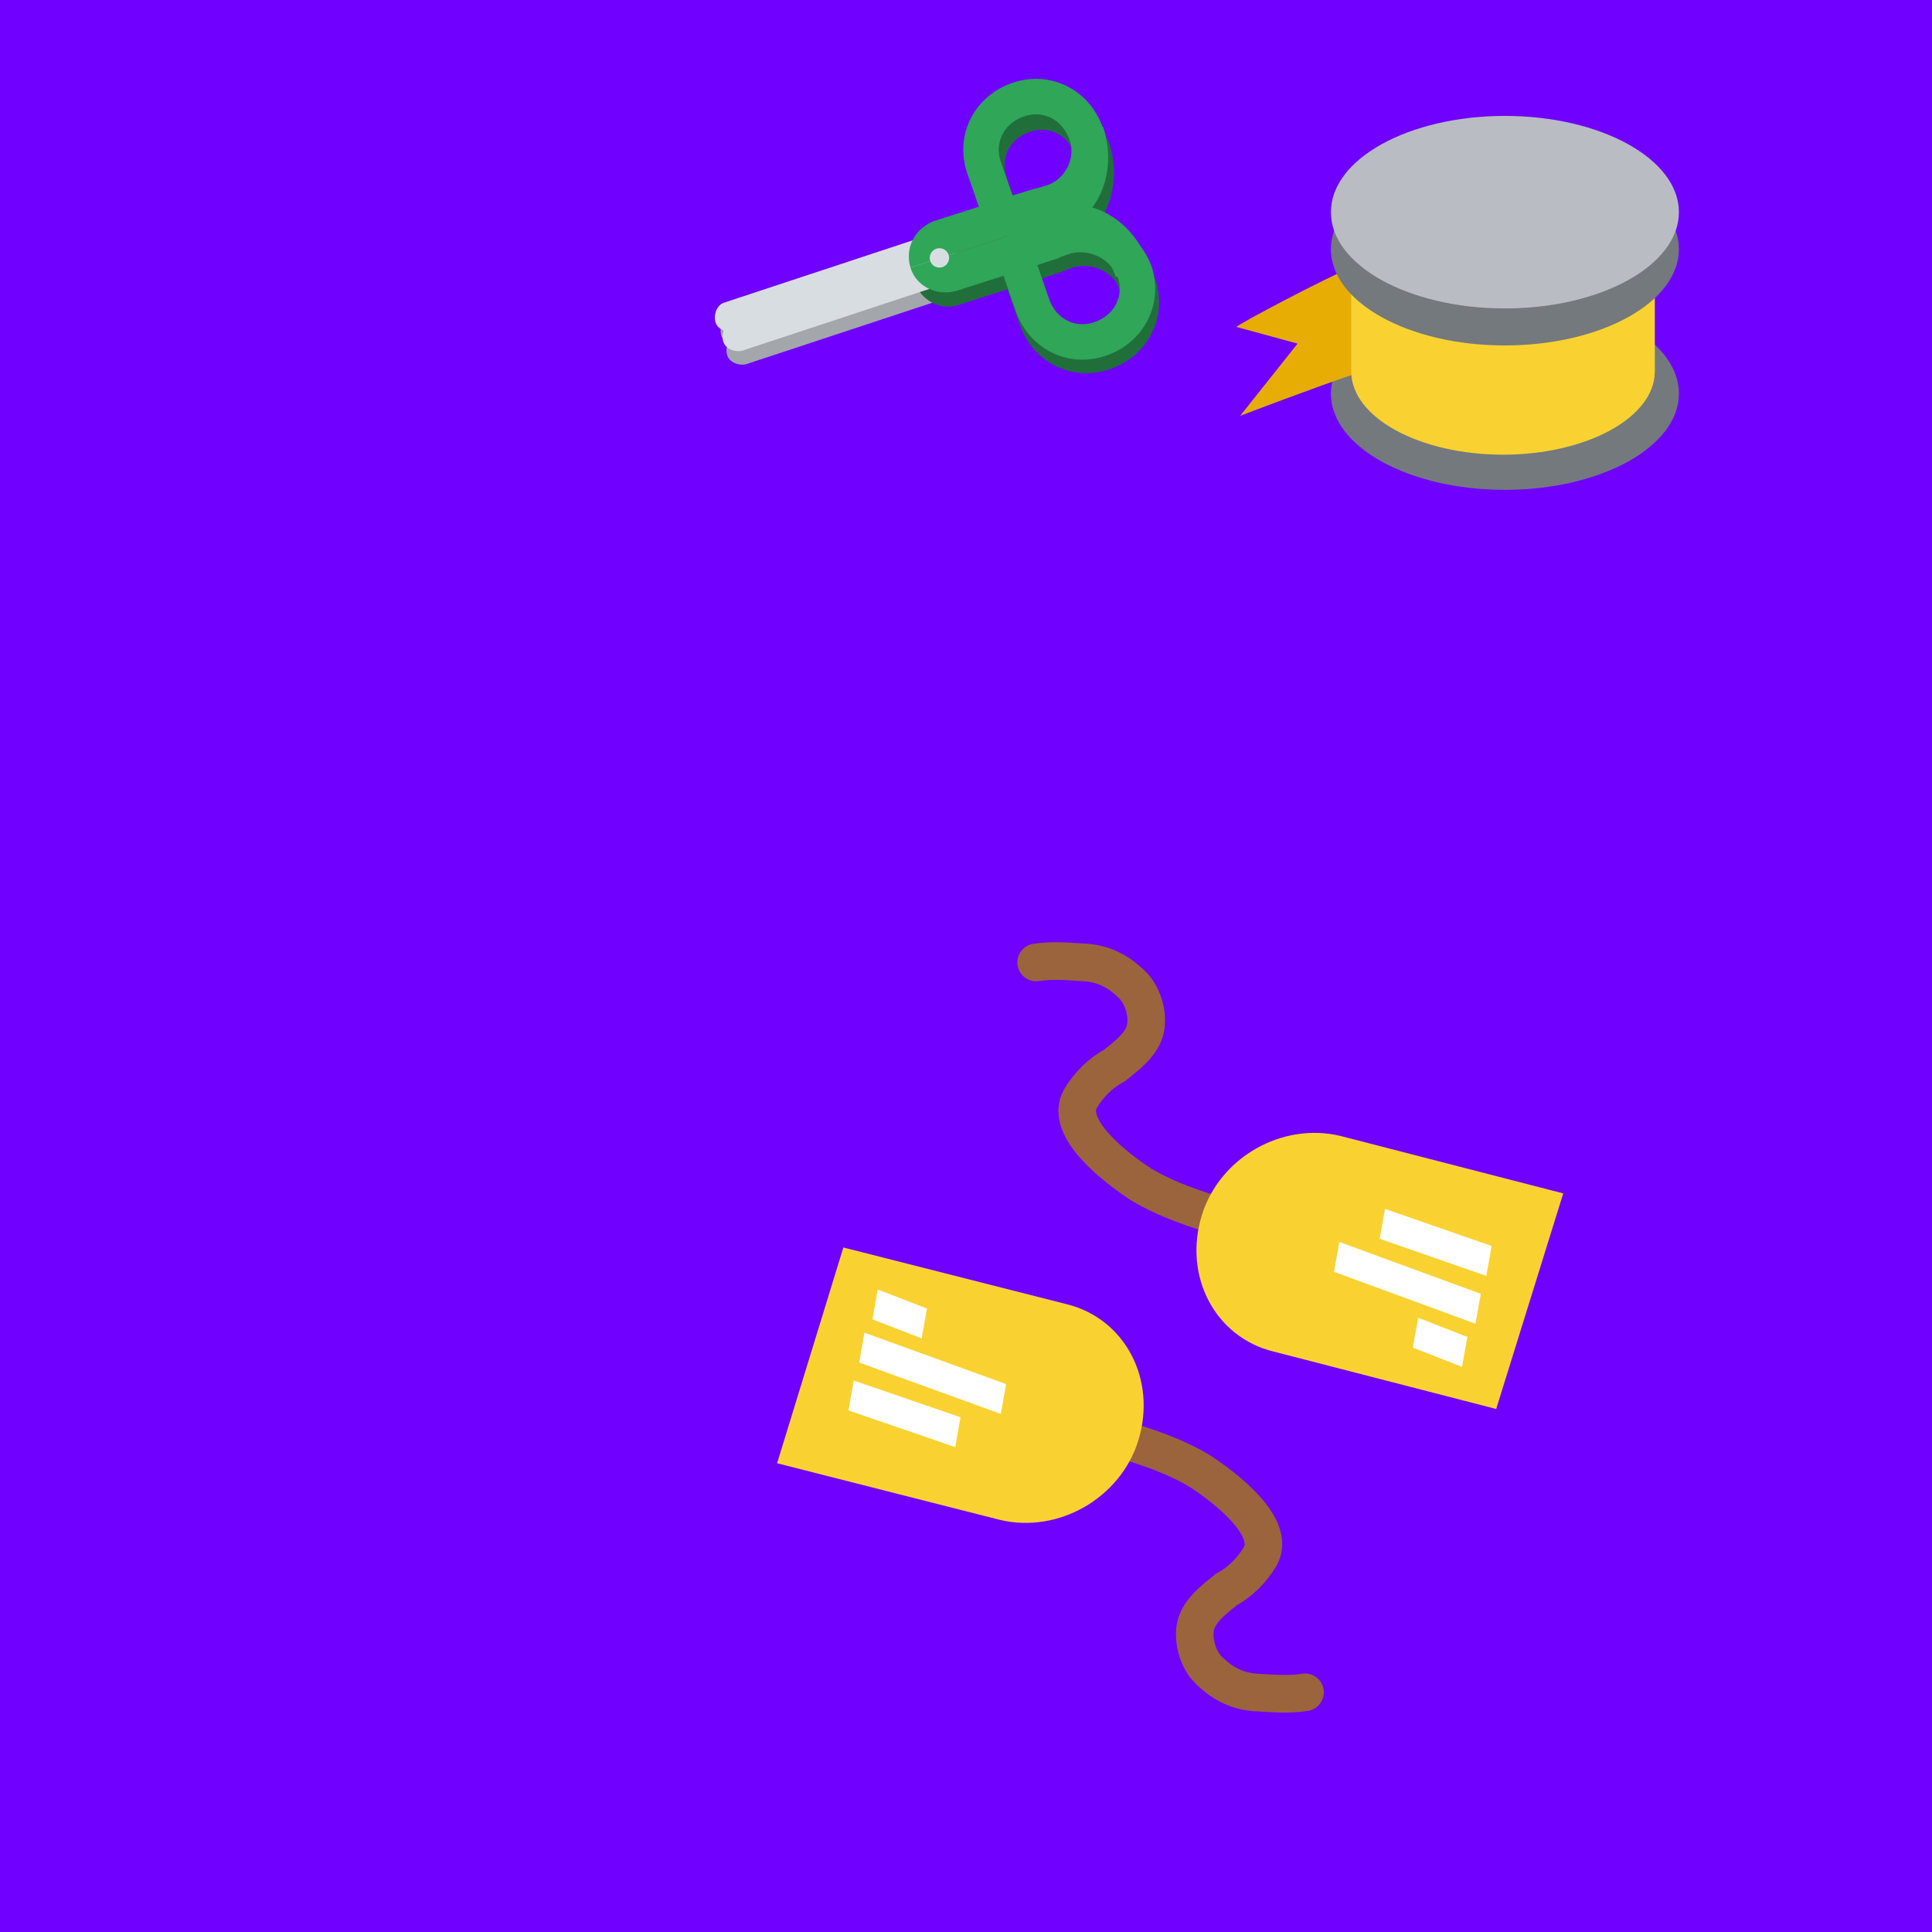 <svg width="100" height="100" fill="none" xmlns="http://www.w3.org/2000/svg"><path fill="#7000FF" d="M0 0h100v100H0z"/><path d="M77.893 25.355c4.975 0 9.007-2.231 9.007-4.983s-4.032-4.982-9.007-4.982c-4.974 0-9.006 2.23-9.006 4.982 0 2.752 4.032 4.983 9.006 4.983z" fill="#74797E"/><path d="M70.324 13.665c-1.82.767-6.324 3.162-6.324 3.258l3.162.862-2.97 3.737s4.024-1.533 6.036-2.204" fill="#E7AD05"/><path d="M85.653 19.222c0 2.395-3.545 4.312-7.857 4.312-4.311 0-7.857-1.917-7.857-4.312v-4.695c0-2.395 3.546-4.312 7.857-4.312 4.312 0 7.857 1.917 7.857 4.312v4.695z" fill="#F9D232"/><path d="M77.893 17.88c4.975 0 9.007-2.23 9.007-4.982 0-2.751-4.032-4.982-9.007-4.982-4.974 0-9.006 2.23-9.006 4.982 0 2.752 4.032 4.983 9.006 4.983z" fill="#74797E"/><path d="M77.893 15.964c4.975 0 9.007-2.23 9.007-4.982C86.9 8.23 82.868 6 77.893 6c-4.974 0-9.006 2.23-9.006 4.982 0 2.752 4.032 4.982 9.006 4.982z" fill="#B9BDC3"/><path d="M53.63 49.816c.86-.14 1.847-.037 2.65.008.987.104 1.673.521 2.3 1.124.629.604.898 1.707.666 2.45-.231.744-1.02 1.315-1.566 1.757-.731.384-1.334 1.012-1.752 1.698-.892 1.558 1.922 3.657 3.108 4.434 1.372.834 2.86 1.297 4.347 1.76" stroke="#9B643D" stroke-width="1.947" stroke-miterlimit="10" stroke-linecap="round"/><path d="M69.397 58.8l11.516 2.97-3.47 11.158-11.517-2.97c-3.033-.74-4.698-3.91-3.715-7.07.925-2.976 4.153-4.827 7.186-4.088z" fill="#F9D232"/><path d="M69.324 64.283l7.322 2.686-.277 1.545-7.322-2.685.277-1.546zm4.081 3.922l2.546.996-.277 1.546-2.546-.996.277-1.546zm-1.717-5.633l5.52 1.921-.276 1.546-5.52-1.922.276-1.545z" fill="#fff"/><path d="M67.548 87.594c-.859.143-1.847.044-2.649.001-.988-.1-1.675-.514-2.305-1.115-.63-.601-.903-1.704-.675-2.448.23-.745 1.016-1.318 1.56-1.762.73-.387 1.331-1.017 1.746-1.705.887-1.56-1.935-3.65-3.124-4.422-1.374-.83-2.864-1.287-4.353-1.745" stroke="#9B643D" stroke-width="1.947" stroke-miterlimit="10" stroke-linecap="round"/><path d="M51.75 78.667l-11.527-2.93 3.43-11.168 11.527 2.928c3.036.729 4.713 3.892 3.741 7.057-.915 2.978-4.135 4.841-7.17 4.113z" fill="#F9D232"/><path d="M51.803 73.183l-7.332-2.659.271-1.546 7.332 2.66-.271 1.545zm-4.095-3.907l-2.55-.986.272-1.547 2.549.987-.271 1.546zm1.736 5.627l-5.528-1.901.272-1.546 5.527 1.9-.271 1.547z" fill="#fff"/><path d="M49.226 14.249l-10.9 3.6c-.4.1-.9-.1-1-.5-.1-.4.1-.9.5-1l10.9-3.6c.4-.1.9.1 1 .5.1.4-.1.9-.5 1z" fill="#A3A7AB"/><path d="M49.527 15.249l-10.9 3.6c-.4.1-.9-.1-1-.5-.1-.4.1-.9.5-1l10.9-3.6c.4-.1.9.1 1 .5.2.4-.1.9-.5 1z" fill="#A3A7AB"/><path d="M56.526 7.648c.6 1.8-.1 3.7-1.6 4.2l-2.6.9" stroke="#206F3B" stroke-width="1.836" stroke-miterlimit="10"/><path d="M54.727 11.149l-2.6.9-.9-2.6c-.5-1.5.3-3 1.8-3.5s3 .3 3.5 1.8c.4 1.3-.4 2.9-1.8 3.4zm4.098 3.599c-.6-1.8-2.3-2.9-3.7-2.4l-2.6.9" stroke="#206F3B" stroke-width="1.836" stroke-miterlimit="10"/><path d="M55.327 12.949l-2.6.9.9 2.6c.5 1.5 2 2.3 3.5 1.8 1.5-.5 2.3-2 1.8-3.5-.6-1.4-2.1-2.2-3.6-1.8z" stroke="#206F3B" stroke-width="1.836" stroke-miterlimit="10"/><path d="M47.326 14.549l7.1-2.3.6 1.8-5.3 1.7c-1 .4-2.1-.2-2.4-1.2z" fill="#206F3B"/><path d="M47.327 14.549l7.1-2.3-.6-1.8-5.3 1.7c-1 .4-1.5 1.4-1.2 2.4z" fill="#206F3B"/><path d="M48.826 14.549a.5.5 0 100-1 .5.5 0 000 1z" fill="#A3A7AB"/><path d="M48.925 13.549l-10.9 3.6c-.4.1-.9-.1-1-.5-.1-.4.1-.9.5-1l10.9-3.6c.4-.1.9.1 1 .5.2.4 0 .9-.5 1z" fill="#D8DDE2"/><path d="M49.326 14.549l-10.9 3.6c-.4.1-.9-.1-1-.5-.1-.4.1-.9.5-1l10.9-3.6c.4-.1.9.1 1 .5.1.4-.1.9-.5 1z" fill="#D8DDE2"/><path d="M56.225 6.849c.6 1.8-.1 3.7-1.6 4.2l-2.6.9" stroke="#30A658" stroke-width="1.836" stroke-miterlimit="10"/><path d="M54.526 10.449l-2.7.8-.9-2.6c-.5-1.5.3-3 1.8-3.5s3 .3 3.5 1.8c.5 1.4-.3 3-1.7 3.5zm4.1 3.6c-.6-1.8-2.3-2.9-3.7-2.4l-2.6.9" stroke="#30A658" stroke-width="1.836" stroke-miterlimit="10"/><path d="M55.125 12.249l-2.6.9.9 2.6c.5 1.5 2 2.3 3.5 1.8 1.5-.5 2.3-2 1.8-3.5-.6-1.5-2.2-2.2-3.6-1.8z" stroke="#30A658" stroke-width="1.836" stroke-miterlimit="10"/><path d="M47.125 13.849l7.1-2.3.6 1.8-5.3 1.7c-1 .3-2.1-.2-2.4-1.2z" fill="#30A658"/><path d="M47.126 13.849l7.1-2.3-.6-1.8-5.3 1.7c-1 .4-1.5 1.4-1.2 2.4z" fill="#30A658"/><path d="M48.625 13.849a.5.5 0 100-1 .5.5 0 000 1z" fill="#D8DDE2"/></svg>